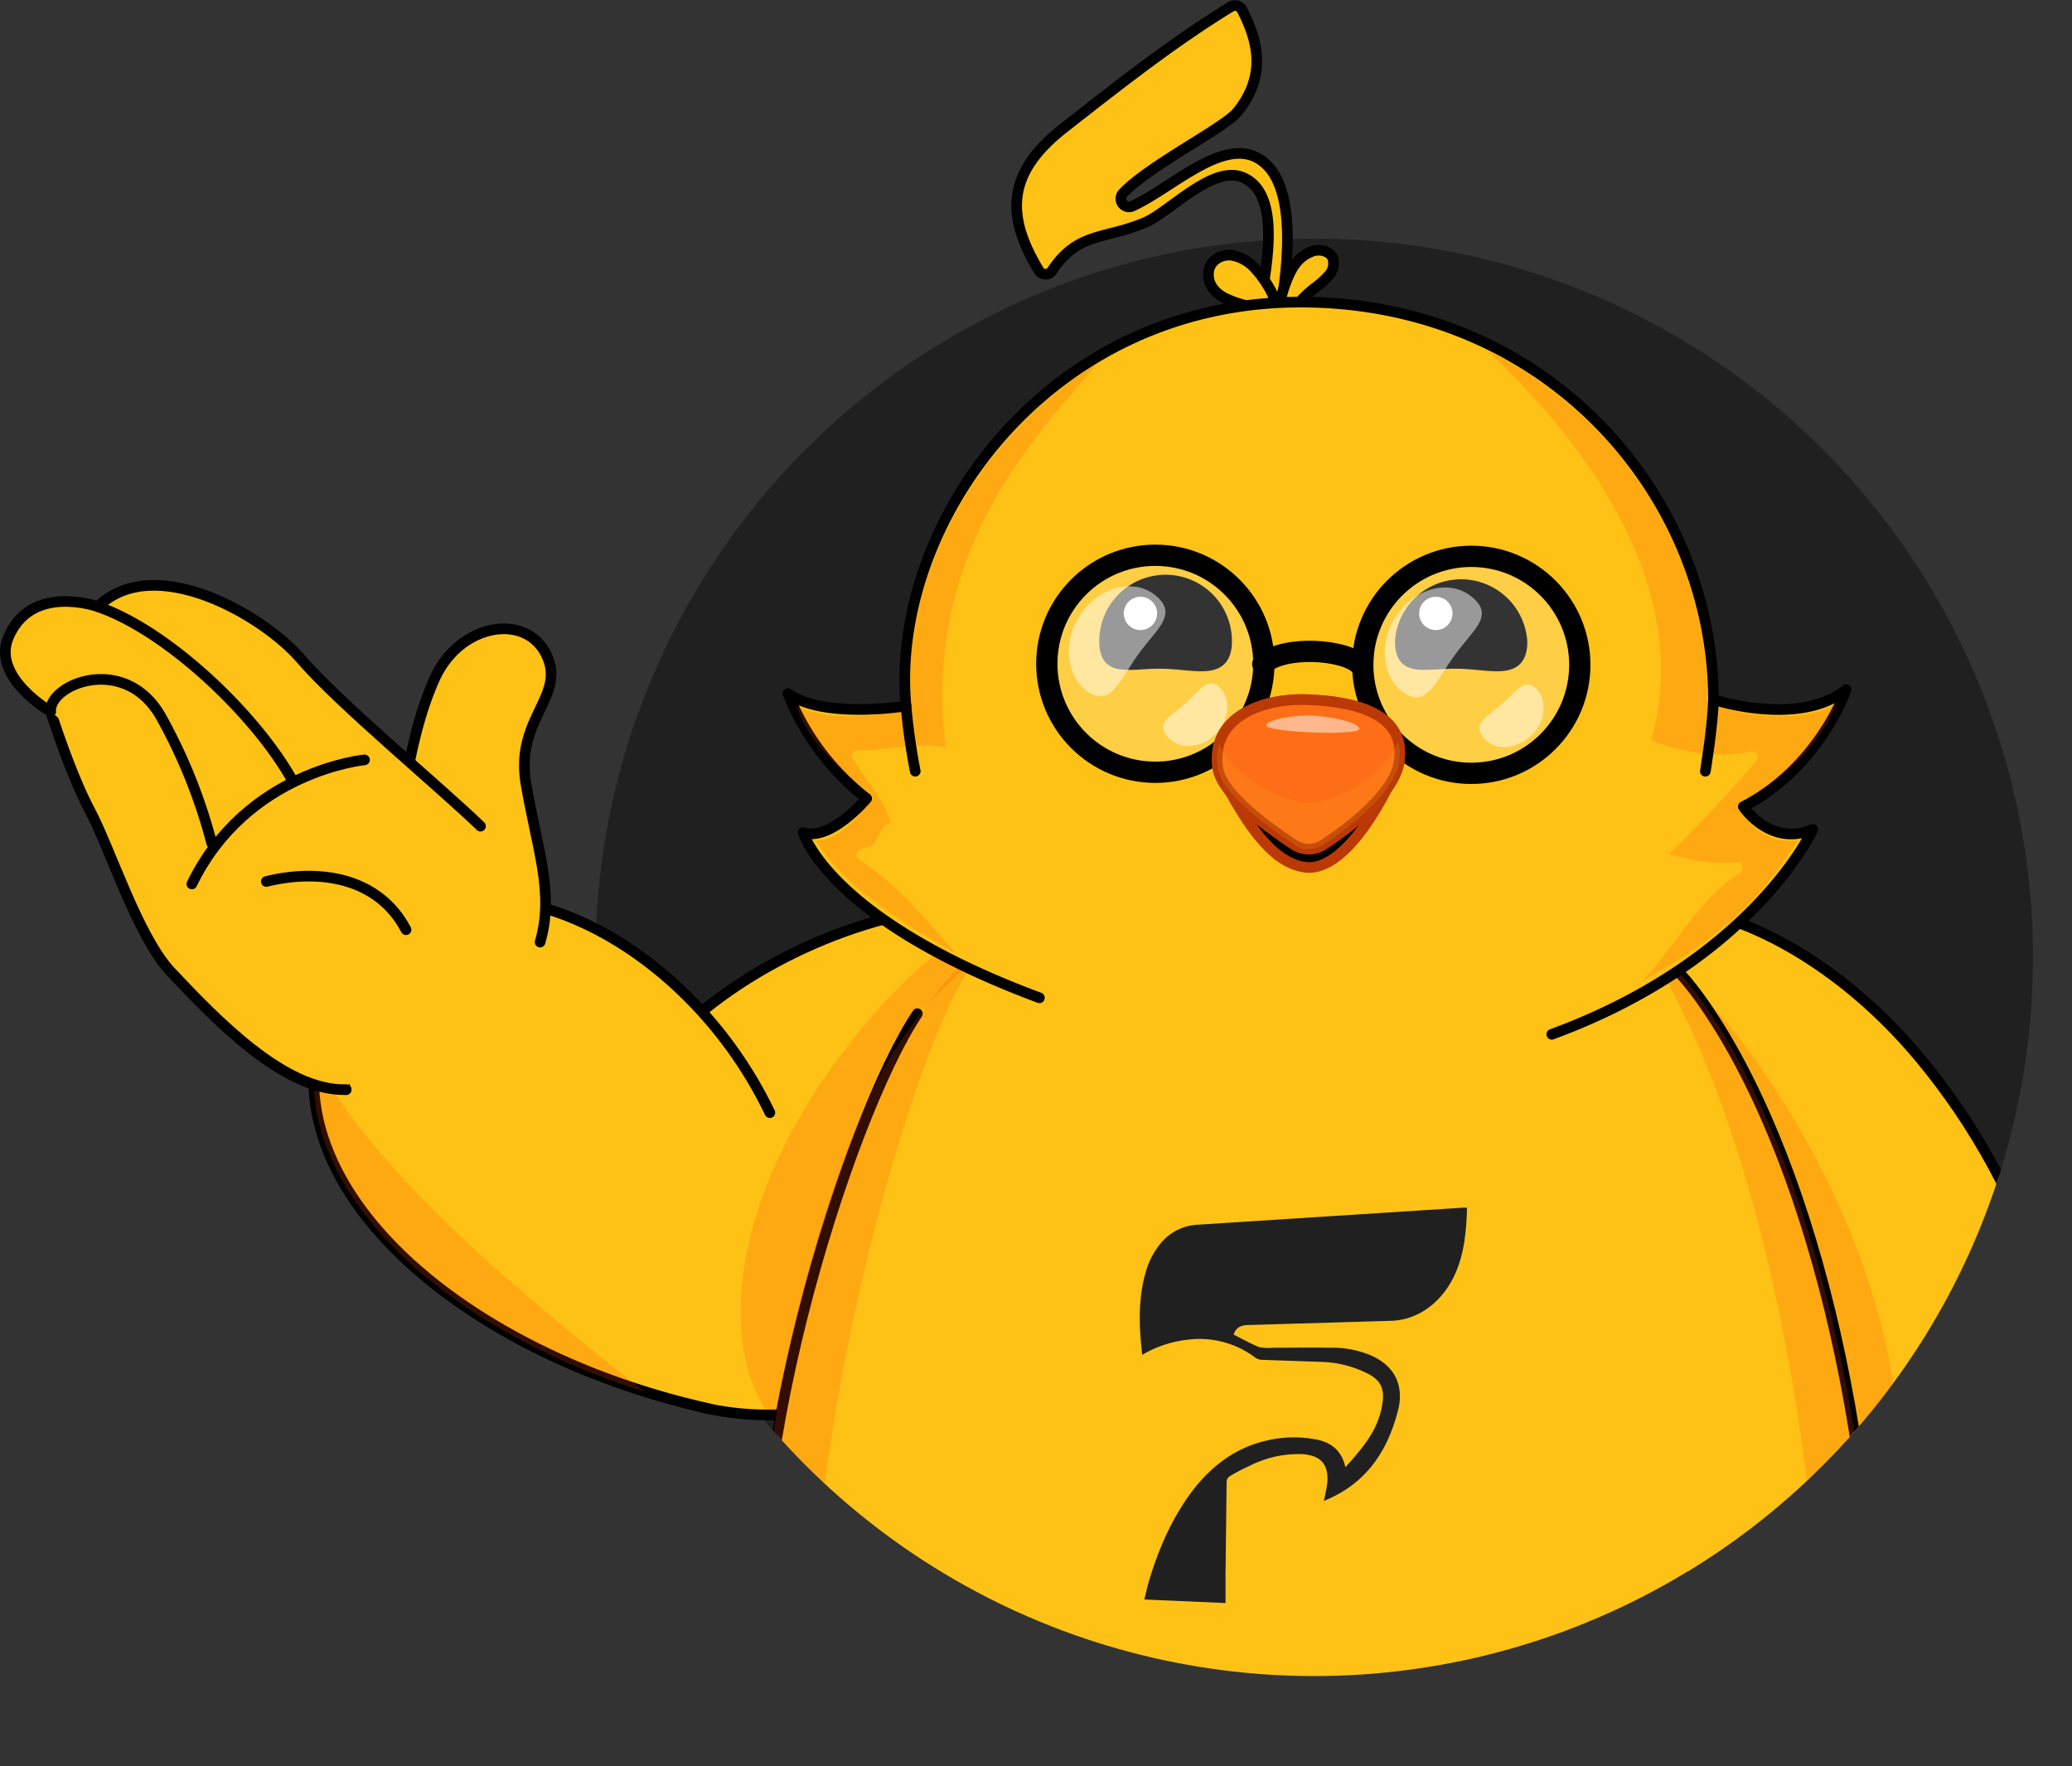 <svg id="Layer_1" data-name="Layer 1" xmlns="http://www.w3.org/2000/svg" xmlns:xlink="http://www.w3.org/1999/xlink" viewBox="0 0 584.3 498.1"><rect x="0" y="0" width="584.3" height="498.1" fill="#333333" stroke="none"/><defs><style>.cls-1,.cls-9{fill:none;}.cls-2{fill:#212020;}.cls-3{fill:#fec216;}.cls-3,.cls-6,.cls-9{stroke:#000;}.cls-11,.cls-12,.cls-3,.cls-6,.cls-9{stroke-linecap:round;stroke-linejoin:round;}.cls-11,.cls-12,.cls-3,.cls-6{stroke-width:3px;}.cls-4{fill:#ff4900;}.cls-13,.cls-4,.cls-8{opacity:0.2;}.cls-5{clip-path:url(#clip-path);}.cls-10,.cls-7,.cls-8{fill:#fff;}.cls-9{stroke-width:6px;}.cls-10{opacity:0.5;}.cls-11,.cls-12{stroke:#ba3905;}.cls-12{fill:#fe6e16;}.cls-13{fill:#fca01a;}</style><clipPath id="clip-path" transform="translate(-135.1 -209.3)"><circle id="Ellipse_1" data-name="Ellipse 1" class="cls-1" cx="505.7" cy="479.3" r="202.7"/></clipPath></defs><title>read</title><circle id="Ellipse_1-2" data-name="Ellipse 1" class="cls-2" cx="370.6" cy="270" r="202.7"/><path class="cls-3" d="M394.6,593.3c-8.8,8.5-21.9,13.4-35.8,14.7-26,2.4-54.5-8-61.8-31.3-8.8-28.4,8-60.6,39-84.5,25.7-19.7,59.8-29.9,83.6-26.9,8.4,1,15.5,3.7,20.5,8.1C462.5,493.5,436.4,553.1,394.6,593.3Z" transform="translate(-135.1 -209.3)"/><path class="cls-4" d="M394.6,593.3c-8.8,8.5-21.9,13.4-35.8,14.7q-3.9-.4-7.8-1.2a38.1,38.1,0,0,1-4.3-9.1c-6.6-20.2-1.7-50.3,19.4-82.2,15.1-22.8,35-42.3,53.5-50.2,8.4,1,15.5,3.7,20.5,8.1C462.5,493.5,436.4,553.1,394.6,593.3Z" transform="translate(-135.1 -209.3)"/><path class="cls-3" d="M334.6,606.5c-79.4-17.8-138.3-76.6-98-127.2,28.8-36.2,90.4-8.8,115.6,43.8" transform="translate(-135.1 -209.3)"/><path class="cls-4" d="M316.9,601.8c-55.8-17.5-97.3-55.2-93-93.5C241.2,540.3,280.7,573.4,316.9,601.8Z" transform="translate(-135.1 -209.3)"/><path class="cls-3" d="M232.7,516.6c-7.1-13.8,9.3-31.3,11.2-45.8,3.5-24.7,5.2-51.3,13.9-70.4,7-15.2,25.4-18.4,31.3-6.6s-8.8,18-5.7,36.4,8.1,30.9,4,44.8" transform="translate(-135.1 -209.3)"/><path class="cls-3" d="M270.6,442.3c-10.9-10.6-40-34.7-50.6-47.1s-41.5-30.3-57.3-14.8c0,0-18.9-6.8-25.3,8.8-4.6,11.2,12,20.8,12,20.8s5.4,17.3,11.1,28,13.4,35.3,22.7,45.3c13.1,13.9,32.2,33.8,49.5,33.3" transform="translate(-135.1 -209.3)"/><path class="cls-3" d="M149.4,410c-.6-7.8,21.2-16.6,31.3,1.8a151.8,151.8,0,0,1,14.1,35.3" transform="translate(-135.1 -209.3)"/><path class="cls-3" d="M162.7,380.4c19.5,6.7,44.2,30.1,54.7,48.7" transform="translate(-135.1 -209.3)"/><path class="cls-3" d="M237.9,423.6s-33.2,3.1-48.7,35" transform="translate(-135.1 -209.3)"/><path class="cls-3" d="M210.2,457.9c14.6-3.6,31.5-1.4,39.4,13.6" transform="translate(-135.1 -209.3)"/><g class="cls-5"><path class="cls-3" d="M572.5,478.4c19.2-27,69.5-12.3,104.1,29.4,31.1,37.4,47.8,87.8,39,132.2-11.1,55.9-72.1,64.3-97.6,26C576.2,603.1,550.1,509.8,572.5,478.4Z" transform="translate(-135.1 -209.3)"/><path class="cls-4" d="M611.7,641.7c11.8,16.5,33.1,20.8,52.2,15.7a60.4,60.4,0,0,0,4.3-11.8c6.5-26.1,1.6-65.2-19.4-106.5-20.3-39.7-49.2-71.6-71.8-70a25.9,25.9,0,0,0-5.7,5.3C548.2,503,571.9,586.2,611.7,641.7Z" transform="translate(-135.1 -209.3)"/><g id="body"><path id="Group_3" data-name="Group 3" class="cls-3" d="M393.8,495.2c-19.4,28.8-53.2,134.1-41.6,194.3,0,0,40.2,17.8,143.3,16.3,118.2-1.6,168.4-14.9,168.4-14.9.8-75.9-18.6-157.1-49.5-200.2-18.5-25.8-55.7-43.8-96.3-45.7-19.2-.9-59.9-.9-93.6,20.5" transform="translate(-135.1 -209.3)"/></g><path class="cls-4" d="M388.5,503.8c6.8-10.2,20-26.9,28.5-33.3A110.6,110.6,0,0,0,405.8,487c-17.1,30.7-47,140-40.3,206.8a115.3,115.3,0,0,1-13.3-4.3C340.6,629.3,369,532.6,388.5,503.8Z" transform="translate(-135.1 -209.3)"/><path class="cls-4" d="M663.9,690.9s-4.6,1.2-14.5,3c-1.4-81-19.3-165.9-46.5-211.7a95.9,95.9,0,0,0-7.4-10.6,89.9,89.9,0,0,1,18.9,19.1C645.3,533.8,664.7,615,663.9,690.9Z" transform="translate(-135.1 -209.3)"/><g id="Group_1" data-name="Group 1"><path id="Group_1-2" data-name="Group 1" class="cls-2" d="M548.8,549.9c-.2,7.2-.9,14.1-4.1,20.2s-9.2,11.4-17.2,11.7L486.8,583c-1.8.1-3.2.7-3.8,2.7,2.4,1.2,4.7,2.5,7.1,3.5a13.5,13.5,0,0,0,4,.2c5.3,0,10.7-.1,16.1,0a27.8,27.8,0,0,1,11.6,2.2c4,1.8,7.1,4.7,7.9,9.3a14.5,14.5,0,0,1-.3,5.9c-3.1,12.5-9.7,21.3-21,25.8a50.9,50.9,0,0,0,1-5.1c.4-5.3-1.9-7.8-7.2-8.1a30.3,30.3,0,0,0-14.7,3.3,51.2,51.2,0,0,0-5.7,3,1.9,1.9,0,0,0-.8,1.6c-.1,8.8-.2,17.5-.3,25.9v8.2l-22.9-1c.4-1.6.7-3,1.1-4.5,2.9-9.9,7-19.4,13.6-27.6,5.1-6.1,11.4-10.8,19.7-12.7a33.2,33.2,0,0,1,13.7-.4c4.2.7,7.5,2.9,8.6,7.9,4.8-5.4,9.5-10.6,10.5-18.4.5-4.1-.8-6.4-4.6-8.2a30.7,30.7,0,0,0-12.4-3.1l-17.2-.6a3.5,3.5,0,0,1-1.7-.6,26,26,0,0,0-18.8-5.1,32.2,32.2,0,0,0-13.1,4.3c-.9-7.9-1.2-15.6.9-23a21.9,21.9,0,0,1,4.6-8.8,14.4,14.4,0,0,1,10.2-4.9l74.7-4.8Z" transform="translate(-135.1 -209.3)"/></g><path class="cls-4" d="M319,602.4l-.4.7-1.7-1.3Z" transform="translate(-135.1 -209.3)"/></g><g id="hair"><g id="Group_3-2" data-name="Group 3"><path id="Group_1-3" data-name="Group 1" class="cls-3" d="M482.2,211.2a2.2,2.2,0,0,1,3.1.8c5.3,10.1,6.3,19.4-1.2,28.8-3.5,4.5-24.9,15.1-32.4,23.1a2.3,2.3,0,0,0,2.6,3.6c12.1-5.5,27.8-21.9,38.1-11.6s4.1,40.8,1.7,50.6c-.7,2.8-5.4,2.2-5.3-.7.6-10.3,10.5-40.8-3.3-46.5-8.6-3.5-20.6,9.9-27.6,12.8-11.5,4.8-18.8,2.6-26.1,13.5a2.2,2.2,0,0,1-3.8-.1c-9.8-16.2-8.4-28,7.2-40.2S466,221.1,482.2,211.2Z" transform="translate(-135.1 -209.3)"/></g><path id="Group_2" data-name="Group 2" class="cls-3" d="M489.1,285.1a11.4,11.4,0,0,0-6.6-3.8c-2.9-.4-6.3,1.4-6.6,4.8s1.8,5.6,4.1,7a29.6,29.6,0,0,0,6.2,2.3,23.8,23.8,0,0,1,6.4,3.1c1.2.8,2.4,2,2.7-.4C495.8,294.1,491.7,287.8,489.1,285.1Z" transform="translate(-135.1 -209.3)"/><path id="Group_1-4" data-name="Group 1" class="cls-3" d="M500.2,284a10.2,10.2,0,0,1,5.2-3.9c2.1-.6,4.6,0,5.5,1.9a5,5,0,0,1-1.1,5,25.3,25.3,0,0,1-4.2,3.7,37.2,37.2,0,0,0-5.9,6c-1.2,1.5-2.5,3.6-3.6,1.5S497.9,287,500.2,284Z" transform="translate(-135.1 -209.3)"/></g><g id="head"><path id="Group_3-3" data-name="Group 3" class="cls-3" d="M572.7,501c56.9-20.9,73.6-57.8,73.6-57.8-12,5.1-19.6-6.4-19.6-6.4,21.6-11.2,29-33,29-33-13.3,10.7-37.4,2.8-37.4,2.8-.2-57.8-47-112.2-116.7-112.1-71.8.2-115.7,63.3-111,113.9,0,0-23,3.8-33.3-3.5a70.1,70.1,0,0,0,22.2,29.6s-10.2,12.2-17.9,9.6c0,0,6.9,24.4,66.6,46.6" transform="translate(-135.1 -209.3)"/><path id="Group_2-2" data-name="Group 2" class="cls-4" d="M444.3,312a14.7,14.7,0,0,0-1,1.3l-2.2,2.7c-19.6,22.1-45.4,53.9-39.3,104.2-7.2-1.9-17,1-24.4.7h-.3a1.4,1.4,0,0,0-1.5.8,1.5,1.5,0,0,0,0,1.6c4.5,7.5,8,9.9,10.7,18.1-3.1.2-3.3,6-6.3,6.8l-2.1.6a1.5,1.5,0,0,0-1.2,1.3,1.7,1.7,0,0,0,.7,1.6c12.6,8.7,17.1,15.4,27.5,26.6-28.7-15.9-35.2-25.5-39.9-32,7.6.4,14.5-10.1,14.9-10.2a1.8,1.8,0,0,0,1.2-1.3,1.7,1.7,0,0,0-.6-1.6c-11.9-9.2-18.6-17.3-20.7-24.8,10.7,5.5,29.7,1.4,30.4,1.6a1.7,1.7,0,0,0,1.5-.4,1.4,1.4,0,0,0,.5-1.4C388.9,372.3,410.6,332.6,444.3,312Z" transform="translate(-135.1 -209.3)"/><path id="Group_1-5" data-name="Group 1" class="cls-4" d="M642.4,446.1c-5.9,7.9-13.8,23.5-44.3,39.9,10.9-11.4,14.6-21.8,27.7-30.5a1.8,1.8,0,0,0,.7-1.9,1.8,1.8,0,0,0-.9-1h-.8c-7.8.6-11.4-.7-19.1-2.3,9-8.9,16.4-16.8,24.7-26.4a1.7,1.7,0,0,0,.2-1.9,1.8,1.8,0,0,0-1.8-.8c-8.5,2-20.2.4-28.1-3.2,16.1-56.1-43-106-45.8-109.6,37.6,18.7,61.6,56.6,61.7,98.3a1.6,1.6,0,0,0,1.5,1.6c.8.1,21.4,7,34.7-.4-3,8.3-11.3,19.4-26.9,27.5a1.9,1.9,0,0,0-.9,1.5,1.5,1.5,0,0,0,.9,1.4C626.3,438.5,631.9,448.1,642.4,446.1Z" transform="translate(-135.1 -209.3)"/><path class="cls-3" d="M390.6,408.4a174.1,174.1,0,0,0,2.6,18.4" transform="translate(-135.1 -209.3)"/><path class="cls-3" d="M618.3,406.6c-.2,7.6-2.3,20.2-2.3,20.2" transform="translate(-135.1 -209.3)"/></g><g id="face"><g id="Group_2-3" data-name="Group 2"><path id="Group_2-4" data-name="Group 2" class="cls-6" d="M481,390.4c-.2,9.5-8.5,6.2-18,6s-16.6,2.9-16.4-6.6a17.2,17.2,0,0,1,34.4.6Z" transform="translate(-135.1 -209.3)"/><circle id="Group_1-6" data-name="Group 1" class="cls-7" cx="321.6" cy="173" r="4.7"/></g></g><g id="face-2" data-name="face"><g id="Group_2-5" data-name="Group 2"><path id="Group_2-6" data-name="Group 2" class="cls-6" d="M564.3,390.4c-.1,9.5-8.4,6.2-17.9,6s-16.6,2.9-16.4-6.6a17.2,17.2,0,0,1,34.3.6Z" transform="translate(-135.1 -209.3)"/><circle id="Group_1-7" data-name="Group 1" class="cls-7" cx="404.9" cy="173" r="4.7"/></g></g><g id="Layer_3" data-name="Layer 3"><g id="Group_4" data-name="Group 4"><circle id="Group_4-2" data-name="Group 4" class="cls-8" cx="414.9" cy="187.5" r="30.6"/><circle id="Group_3-4" data-name="Group 3" class="cls-9" cx="414.9" cy="187.5" r="30.6"/><path id="Group_2-7" data-name="Group 2" class="cls-10" d="M545.1,394.4c-5.2,7.2-7.6,14.3-13.8,10.5s-7.9-14.4-2.1-22.4,15.5-9.8,21.4-4.5S550.2,387.1,545.1,394.4Z" transform="translate(-135.1 -209.3)"/><path id="Group_1-8" data-name="Group 1" class="cls-10" d="M558.6,407.9c4.1-3.6,6.5-7.5,9.7-4.4s2.8,9.6-1.8,13.6-10.5,3.8-13.3-.1S554.6,411.5,558.6,407.9Z" transform="translate(-135.1 -209.3)"/></g><g id="Group_4-3" data-name="Group 4"><circle id="Group_4-4" data-name="Group 4" class="cls-8" cx="325.8" cy="187.2" r="30.6"/><circle id="Group_3-5" data-name="Group 3" class="cls-9" cx="325.8" cy="187.2" r="30.6"/><path id="Group_2-8" data-name="Group 2" class="cls-10" d="M455.9,394.1c-5.1,7.2-7.5,14.3-13.7,10.5s-7.9-14.4-2.1-22.4,15.5-9.8,21.3-4.6S461.1,386.8,455.9,394.1Z" transform="translate(-135.1 -209.3)"/><path id="Group_1-9" data-name="Group 1" class="cls-10" d="M469.5,407.6c4-3.7,6.4-7.6,9.6-4.4s2.8,9.6-1.7,13.6-10.6,3.7-13.4-.1S465.5,411.2,469.5,407.6Z" transform="translate(-135.1 -209.3)"/></g><path id="Group_3-6" data-name="Group 3" class="cls-9" d="M491.2,396.6c6.1-5.5,23.6-4.1,27.4.2" transform="translate(-135.1 -209.3)"/></g><g id="Group_1-10" data-name="Group 1"><path id="Group_4-5" data-name="Group 4" class="cls-11" d="M529.6,424.6c1.5-14.6-13.1-17.3-24.4-17.9-13.2-.9-28.3,4.2-26.7,19.2,9.3,18.8,16.7,27,24.8,28S521.3,443.6,529.6,424.6Z" transform="translate(-135.1 -209.3)"/><path id="Group_3-7" data-name="Group 3" class="cls-12" d="M529.6,424.6c2.5-14.4-13.1-17.3-24.4-17.9-13.2-.9-28.8,4.3-26.7,19.2,1.1,7.4,13.8,16.5,21.3,21.5a7.5,7.5,0,0,0,8.7,0C517.2,441.8,528.3,432.3,529.6,424.6Z" transform="translate(-135.1 -209.3)"/><path id="Group_2-9" data-name="Group 2" class="cls-13" d="M508.5,447.4c-2.9,1.8-5.9,2-8.7,0-7.4-5.3-20.2-14.1-21.3-21.5a16.1,16.1,0,0,1,.4-7c1.9,7.6,16.5,16.2,24.9,16.8s23-9.4,25.6-17.5a15.1,15.1,0,0,1,.2,6.4C528.3,432.3,517.1,441.7,508.5,447.4Z" transform="translate(-135.1 -209.3)"/><path id="Group_1-11" data-name="Group 1" class="cls-10" d="M505.3,411.1c-4.1-.2-12.9.9-13.1,2.8s25.9,3,26.2,1S509.3,411.3,505.3,411.1Z" transform="translate(-135.1 -209.3)"/></g></svg>